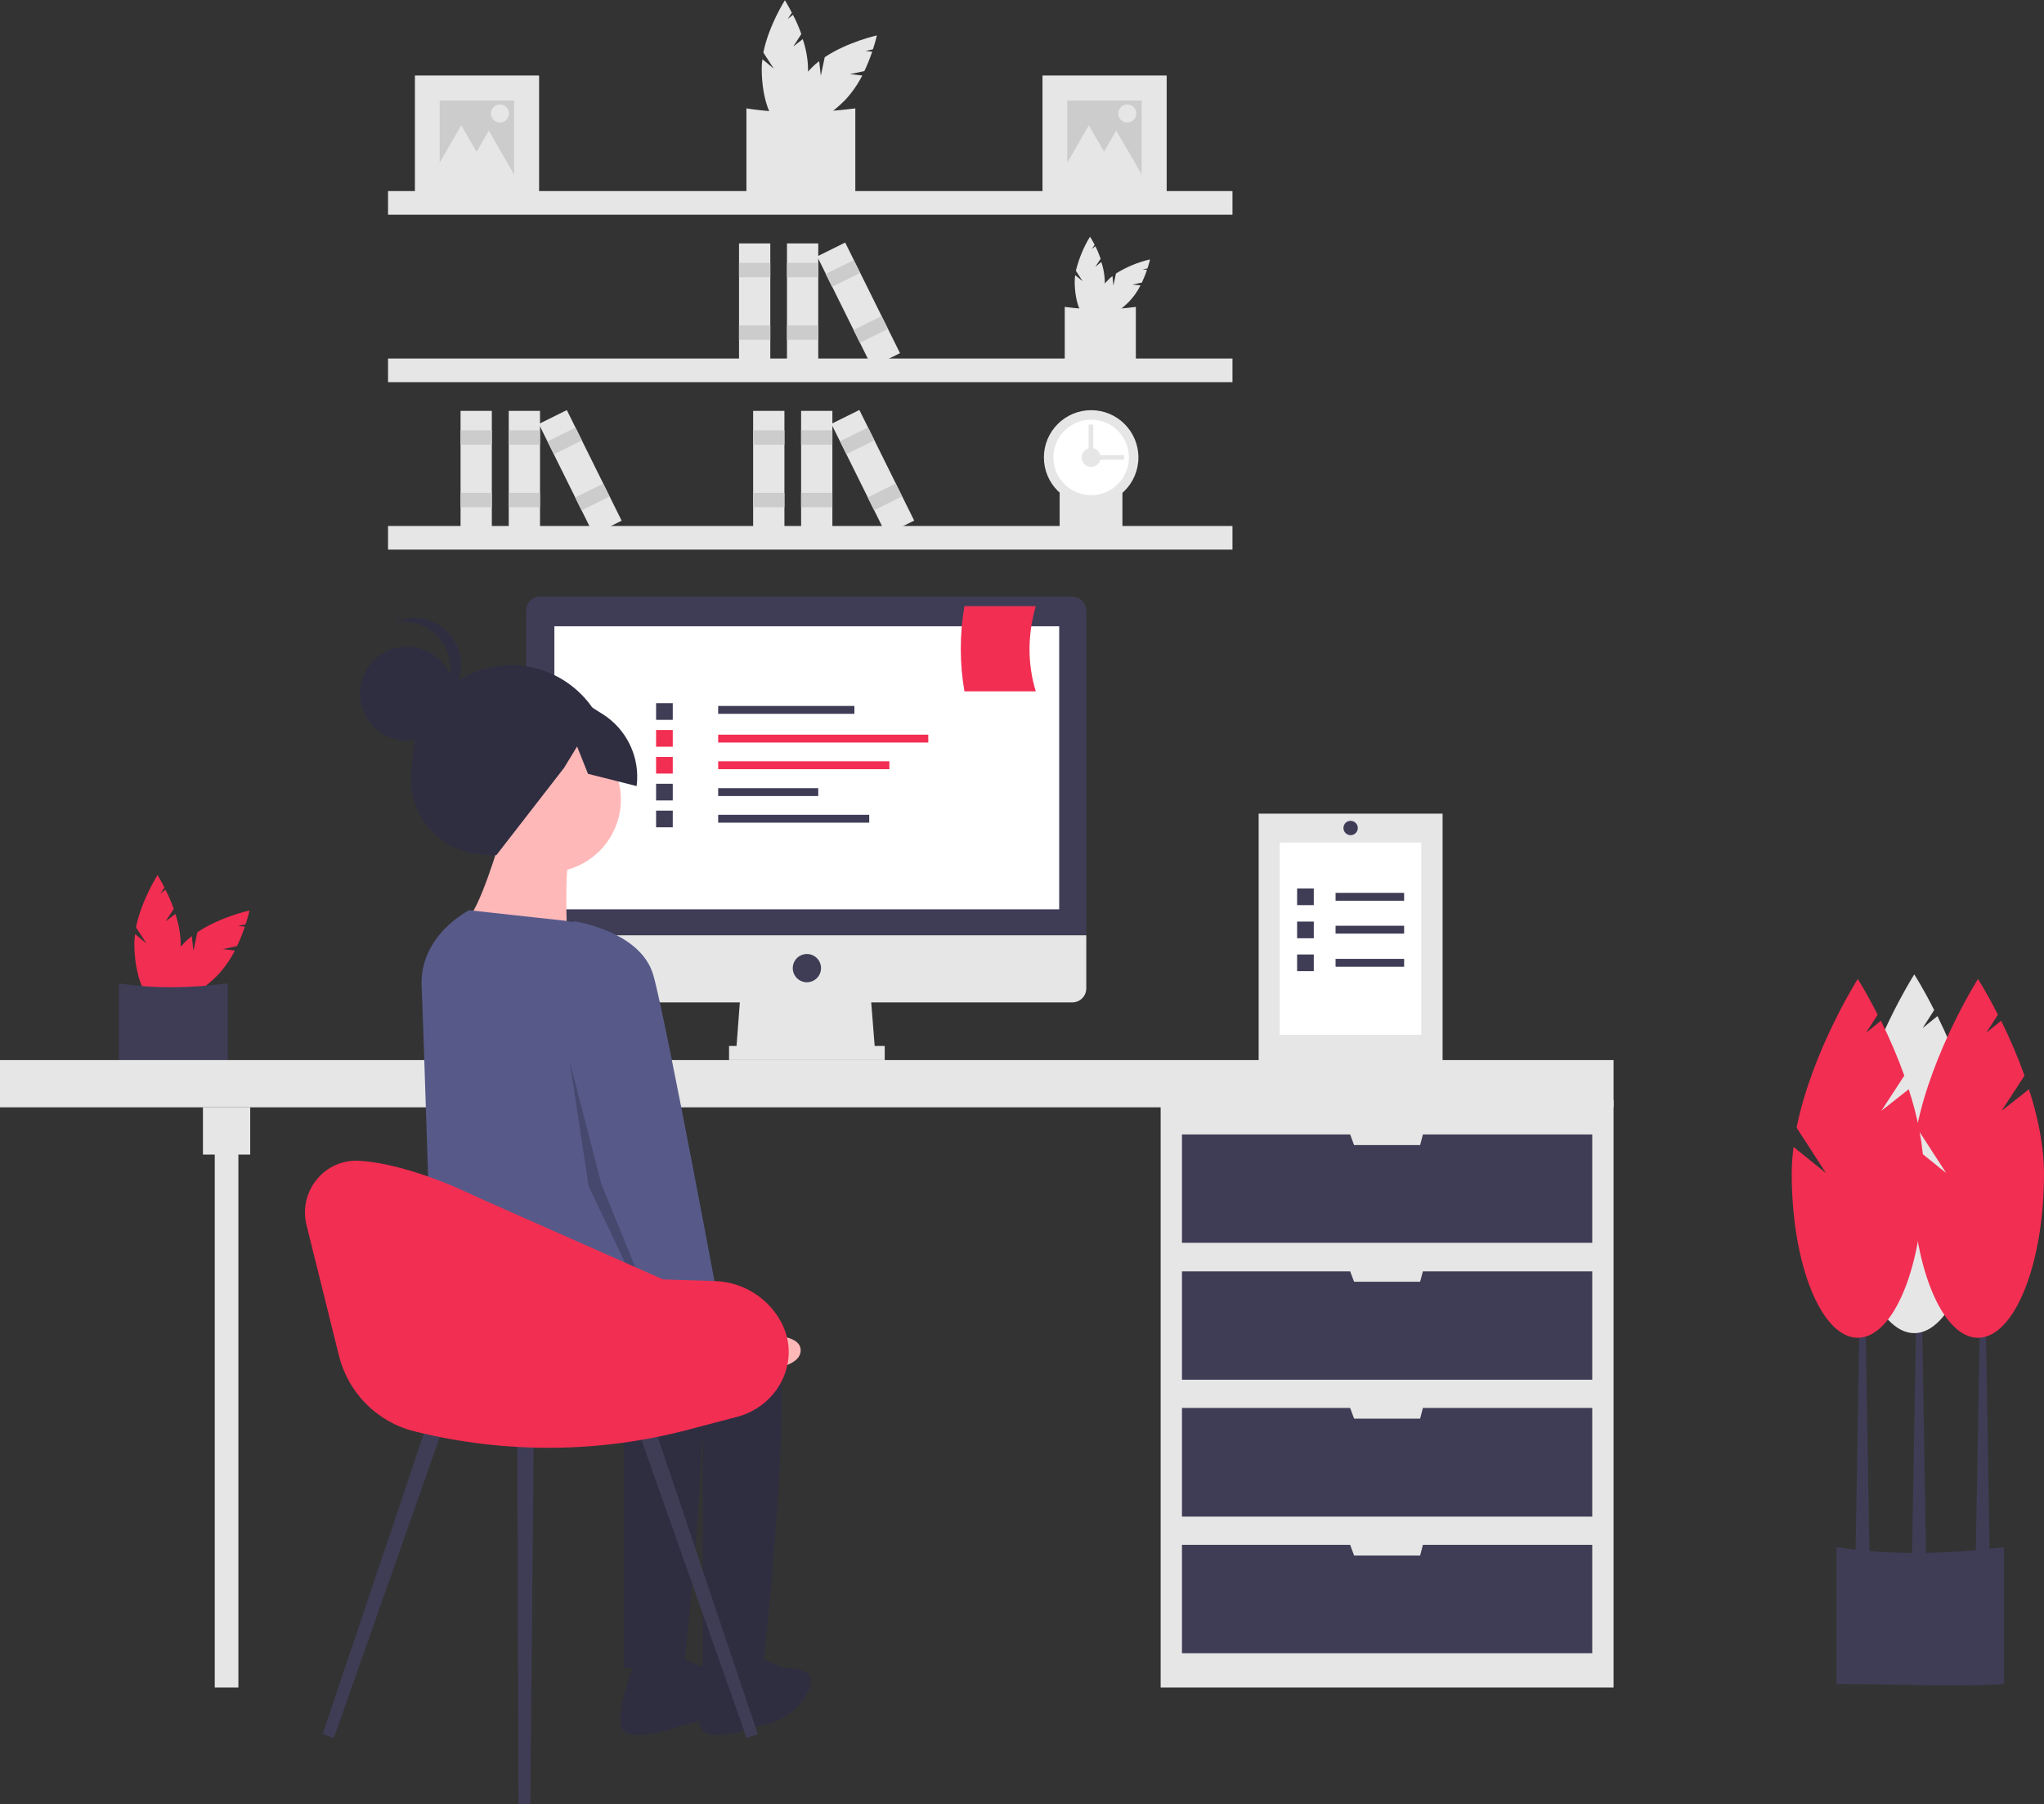 <?xml version="1.0" encoding="utf-8"?>
<!-- Generator: Adobe Illustrator 21.1.0, SVG Export Plug-In . SVG Version: 6.00 Build 0)  -->
<svg version="1.1" id="ea61258a-e793-48f7-8624-3c5ca462ffd9" xmlns="http://www.w3.org/2000/svg" xmlns:xlink="http://www.w3.org/1999/xlink" x="0px" y="0px" viewBox="0 0 882.3 779" style="enable-background:new 0 0 882.3 779;" xml:space="preserve">
    <rect x="0" y="0" width="882.3" height="779" fill="#333333" stroke="none"/>
    <style type="text/css">
	.st0{fill:#E6E6E6;}
	.st1{fill:#FFFFFF;}
	.st2{fill:#CCCCCC;}
	.st3{fill:#F22E52;}
	.st4{fill:#3F3D56;}
	.st5{fill:#2F2E41;}
	.st6{fill:#FFB8B8;}
	.st7{fill:#575A89;}
	.st8{opacity:0.2;enable-background:new    ;}
</style>
    <title>remotely</title>
    <path class="st0" d="M342.4,20.1l3.5-5.4c-1-2.8-2.2-5.6-3.6-8.3L340,8.2l1.8-2.7c-1.7-3.3-3-5.4-3-5.4s-7,11-9.3,22.6l4.5,6.9
	l-4.9-4c-0.2,1.4-0.3,2.7-0.3,4.1c0,13.7,4.5,24.9,10,24.9s10-11.1,10-24.9c-0.1-4.4-0.9-8.7-2.3-12.8L342.4,20.1z" />
    <path class="st0" d="M366.9,32l6.2-1.3c1.3-2.7,2.4-5.5,3.4-8.4l-2.9-0.3l3.2-0.7c1.2-3.6,1.7-6,1.7-6s-12.7,2.8-22.5,9.4l-1.7,8
	l-0.7-6.3c-1.1,0.8-2.1,1.7-3.1,2.7c-9.7,9.7-14.4,20.8-10.5,24.7s15-0.8,24.7-10.5c3-3.2,5.5-6.8,7.5-10.7L366.9,32z" />
    <path class="st0" d="M369.2,85.2c-14.5,0.9-30.3-0.1-47,0V46.8c14.8,2.3,30.6,2.1,47,0V85.2z" />
    <path class="st0" d="M472.8,115.2l2.3-3.5c-0.7-1.9-1.4-3.7-2.3-5.4l-1.5,1.2l1.2-1.8c-1.1-2.2-2-3.5-2-3.5
	c-2.8,4.6-4.8,9.5-6.1,14.7l2.9,4.5l-3.2-2.6c-0.1,0.9-0.2,1.8-0.2,2.7c0,9,2.9,16.2,6.5,16.2s6.5-7.3,6.5-16.2
	c-0.1-2.9-0.6-5.7-1.5-8.4L472.8,115.2z" />
    <path class="st0" d="M488.8,122.9l4.1-0.9c0.8-1.8,1.6-3.6,2.2-5.5l-1.9-0.2l2.1-0.4c0.8-2.3,1.1-3.9,1.1-3.9
	c-5.2,1.2-10.2,3.3-14.7,6.1l-1.1,5.2l-0.4-4.1c-0.7,0.5-1.4,1.1-2,1.8c-6.3,6.3-9.4,13.6-6.9,16.1s9.8-0.5,16.1-6.9
	c2-2.1,3.6-4.4,4.9-7L488.8,122.9z" />
    <path class="st0" d="M490.3,157.6c-9.4,0.6-19.7,0-30.7,0v-25.1c10.2,1.4,20.5,1.4,30.7,0V157.6z" />
    <path class="st0" d="M484.5,231.9c-8.3,0.5-17.4,0-27.1,0v-22.1c9,1.3,18.1,1.3,27.1,0V231.9z" />
    <rect x="167.5" y="82.5" class="st0" width="364.5" height="10.2" />
    <rect x="167.5" y="154.8" class="st0" width="364.5" height="10.2" />
    <rect x="167.5" y="227.1" class="st0" width="364.5" height="10.2" />
    <circle class="st0" cx="471" cy="197.5" r="20.4" />
    <circle class="st1" cx="471" cy="197.5" r="16.3" />
    <circle class="st0" cx="471" cy="197.5" r="4.1" />
    <rect x="468.9" y="196.5" class="st0" width="16.3" height="2" />
    <rect x="469.9" y="183.3" class="st0" width="2" height="16.3" />
    <rect x="339.7" y="105.1" class="st0" width="13.5" height="53.3" />
    <rect x="339.7" y="113.5" class="st2" width="13.5" height="6.2" />
    <rect x="339.7" y="140.5" class="st2" width="13.5" height="6.2" />
    <rect x="319" y="105.1" class="st0" width="13.5" height="53.3" />
    <rect x="319" y="113.5" class="st2" width="13.5" height="6.2" />
    <rect x="319" y="140.5" class="st2" width="13.5" height="6.2" />
    <rect x="363.9" y="105.1" transform="matrix(0.896 -0.444 0.444 0.896 -19.99 178.115)" class="st0" width="13.5" height="53.3" />
    <rect x="357.1" y="115.1" transform="matrix(0.896 -0.444 0.444 0.896 -14.661 173.72)" class="st2" width="13.5" height="6.2" />
    <rect x="369.1" y="139.3" transform="matrix(0.896 -0.444 0.444 0.896 -24.136 181.533)" class="st2" width="13.5" height="6.2" />
    <rect x="219.6" y="177.4" class="st0" width="13.5" height="53.3" />
    <rect x="219.6" y="185.8" class="st2" width="13.5" height="6.2" />
    <rect x="219.6" y="212.8" class="st2" width="13.5" height="6.2" />
    <rect x="198.8" y="177.4" class="st0" width="13.5" height="53.3" />
    <rect x="198.8" y="185.8" class="st2" width="13.5" height="6.2" />
    <rect x="198.8" y="212.8" class="st2" width="13.5" height="6.2" />
    <rect x="243.7" y="177.4" transform="matrix(0.896 -0.444 0.444 0.896 -64.543 132.308)" class="st0" width="13.5" height="53.3" />
    <rect x="237" y="187.4" transform="matrix(0.896 -0.444 0.444 0.896 -59.214 127.913)" class="st2" width="13.5" height="6.2" />
    <rect x="248.9" y="211.6" transform="matrix(0.896 -0.444 0.444 0.896 -68.689 135.726)" class="st2" width="13.5" height="6.2" />
    <rect x="345.8" y="177.4" class="st0" width="13.5" height="53.3" />
    <rect x="345.8" y="185.8" class="st2" width="13.5" height="6.2" />
    <rect x="345.8" y="212.8" class="st2" width="13.5" height="6.2" />
    <rect x="325.1" y="177.4" class="st0" width="13.5" height="53.3" />
    <rect x="325.1" y="185.8" class="st2" width="13.5" height="6.2" />
    <rect x="325.1" y="212.8" class="st2" width="13.5" height="6.2" />
    <rect x="370" y="177.4" transform="matrix(0.896 -0.444 0.444 0.896 -51.434 188.332)" class="st0" width="13.5" height="53.3" />
    <rect x="363.3" y="187.4" transform="matrix(0.896 -0.444 0.444 0.896 -46.105 183.937)" class="st2" width="13.5" height="6.2" />
    <rect x="375.2" y="211.6" transform="matrix(0.896 -0.444 0.444 0.896 -55.579 191.75)" class="st2" width="13.5" height="6.2" />
    <rect x="450" y="32.6" class="st0" width="53.6" height="53.6" />
    <rect x="460.7" y="43.4" class="st2" width="32.1" height="32.1" />
    <polygon class="st0" points="470,54.1 476.8,65.9 483.6,77.7 470,77.7 456.4,77.7 463.2,65.9 " />
    <polygon class="st0" points="481.8,56.4 488.7,68.2 495.5,80 481.8,80 468.2,80 475,68.2 " />
    <circle class="st0" cx="486.6" cy="49" r="3.9" />
    <rect x="179.1" y="32.6" class="st0" width="53.6" height="53.6" />
    <rect x="189.8" y="43.4" class="st2" width="32.1" height="32.1" />
    <polygon class="st0" points="199.1,54.1 205.9,65.9 212.8,77.7 199.1,77.7 185.5,77.7 192.3,65.9 " />
    <polygon class="st0" points="211,56.4 217.8,68.2 224.6,80 211,80 197.3,80 204.2,68.2 " />
    <circle class="st0" cx="215.8" cy="49" r="3.9" />
    <path class="st3" d="M71.5,397.8l3.5-5.4c-1-2.8-2.2-5.6-3.6-8.3l-2.2,1.8l1.8-2.7c-1.7-3.3-3-5.4-3-5.4s-7,11-9.3,22.6l4.5,6.9
	l-4.9-4c-0.2,1.4-0.3,2.7-0.3,4.1c0,13.7,4.5,24.9,10,24.9s10-11.1,10-24.9c-0.1-4.4-0.9-8.7-2.3-12.8L71.5,397.8z" />
    <path class="st3" d="M96.1,409.8l6.2-1.3c1.3-2.7,2.4-5.5,3.4-8.4l-2.9-0.3l3.2-0.7c1.2-3.6,1.7-6,1.7-6s-12.7,2.8-22.5,9.4l-1.7,8
	l-0.7-6.3c-1.1,0.8-2.1,1.7-3.1,2.7c-9.7,9.7-14.4,20.8-10.5,24.7s15-0.8,24.7-10.5c3-3.2,5.5-6.8,7.5-10.7L96.1,409.8z" />
    <path class="st4" d="M98.3,463c-14.5,0.9-30.3-0.1-47,0v-38.4c14.8,2.3,30.6,2.1,47,0V463z" />
    <rect x="501" y="475" class="st0" width="195.5" height="253.6" />
    <rect x="92.7" y="488.3" class="st0" width="10.2" height="240.3" />
    <rect y="457.7" class="st0" width="696.5" height="20.4" />
    <rect x="87.6" y="478.1" class="st0" width="20.4" height="20.4" />
    <polygon class="st4" points="614.2,489.8 613,494.4 584.5,494.4 582.8,489.8 510.2,489.8 510.2,536.6 687.3,536.6 687.3,489.8 " />
    <polygon class="st4" points="614.2,548.9 613,553.4 584.5,553.4 582.8,548.9 510.2,548.9 510.2,595.7 687.3,595.7 687.3,548.9 " />
    <polygon class="st4" points="614.2,607.9 613,612.5 584.5,612.5 582.8,607.9 510.2,607.9 510.2,654.8 687.3,654.8 687.3,607.9 " />
    <polygon class="st4" points="614.2,667 613,671.6 584.5,671.6 582.8,667 510.2,667 510.2,713.8 687.3,713.8 687.3,667 " />
    <polygon class="st0" points="377.8,454.7 317.7,454.7 319.7,428.2 375.7,428.2 " />
    <rect x="314.7" y="451.6" class="st0" width="67.2" height="6.1" />
    <path class="st4" d="M462.8,257.6H233.2c-3.4,0-6.1,2.7-6.1,6.1v0v140h241.8v-140C468.9,260.4,466.2,257.6,462.8,257.6L462.8,257.6z
	" />
    <path class="st0" d="M227.1,403.8v22.9c0,3.4,2.7,6.1,6.1,6.1h0h229.6c3.4,0,6.1-2.7,6.1-6.1v0v-22.9H227.1z" />
    <rect x="239.3" y="270.4" class="st1" width="217.9" height="122.2" />
    <circle class="st4" cx="348.3" cy="418" r="6.1" />
    <path class="st4" d="M865,727.1c-22.3,1.4-46.5-0.1-72.3,0V668c22.7,3.5,47,3.2,72.3,0V727.1z" />
    <polygon class="st4" points="831.4,673.3 825.3,673.3 827.4,553.9 829.4,553.9 " />
    <polygon class="st4" points="858.9,674.1 852.8,674.1 854.9,554.8 856.9,554.8 " />
    <polygon class="st4" points="807,674.1 800.9,674.1 802.9,554.8 805,554.8 " />
    <path class="st0" d="M836.5,477.6l9.9-15.2c-2.9-8.1-6.3-16-10.1-23.7l-6.4,5.2l5-7.8c-4.8-9.5-8.6-15.4-8.6-15.4
	s-19.8,31.2-26.4,64.2l12.7,19.6l-14-11.3c-0.5,3.8-0.8,7.7-0.8,11.6c0,39.1,12.8,70.8,28.5,70.8s28.5-31.7,28.5-70.8
	c0-12.1-2.7-24.8-6.5-36.5L836.5,477.6z" />
    <path class="st3" d="M864,479.6l9.9-15.2c-2.9-8.1-6.3-16-10.1-23.7l-6.4,5.2l5-7.8c-4.8-9.5-8.6-15.4-8.6-15.4
	s-19.8,31.2-26.4,64.2l12.7,19.6l-14-11.3c-0.5,3.8-0.8,7.7-0.8,11.6c0,39.1,12.8,70.8,28.5,70.8s28.5-31.7,28.5-70.8
	c0-12.1-2.7-24.8-6.5-36.5L864,479.6z" />
    <path class="st3" d="M812.1,479.6l9.9-15.2c-2.9-8.1-6.3-16-10.1-23.7l-6.4,5.2l5-7.8c-4.8-9.5-8.6-15.4-8.6-15.4
	s-19.8,31.2-26.4,64.2l12.7,19.6l-14-11.3c-0.5,3.8-0.8,7.7-0.8,11.6c0,39.1,12.8,70.8,28.5,70.8s28.5-31.7,28.5-70.8
	c0-12.1-2.7-24.8-6.5-36.5L812.1,479.6z" />
    <rect x="310" y="304.8" class="st4" width="58.8" height="3.4" />
    <rect x="310" y="317.2" class="st3" width="90.7" height="3.4" />
    <rect x="310" y="328.7" class="st3" width="73.9" height="3.4" />
    <rect x="310" y="340.3" class="st4" width="43.2" height="3.4" />
    <rect x="310" y="351.8" class="st4" width="65.2" height="3.4" />
    <rect x="283.2" y="303.6" class="st4" width="7.2" height="7.2" />
    <rect x="283.2" y="315.2" class="st3" width="7.2" height="7.2" />
    <rect x="283.2" y="326.8" class="st3" width="7.2" height="7.2" />
    <rect x="283.2" y="338.4" class="st4" width="7.2" height="7.2" />
    <rect x="283.2" y="350" class="st4" width="7.2" height="7.2" />
    <path class="st3" d="M447.1,298.5h-30.8c-2.1-12.2-2.1-24.6,0-36.8h30.8C443.6,273.7,443.4,286.5,447.1,298.5z" />
    <path class="st5" d="M222.8,372.1l-12.7-3.1c-18,0-32.7-14.6-32.7-32.6c0-2.2,0.2-4.4,0.6-6.5l0,0c0-23.6,19.1-42.7,42.6-42.7h0
	c23.6,0,42.7,19.1,42.7,42.6v0C270.6,354.8,248.1,378.3,222.8,372.1z" />
    <circle class="st6" cx="236.6" cy="345.2" r="31.4" />
    <path class="st6" d="M216.2,361.6c0,0-9.5,32.7-15,35.5s43.6,6.8,43.6,6.8s-1.4-31.4,1.4-34.1S216.2,361.6,216.2,361.6z" />
    <path class="st5" d="M265.3,563.4c0,0,61.4-5.5,69.5,15s-5.5,141.8-5.5,141.8h-25.9v-99.5c0,0-110.5-31.4-110.5-42.3
	S265.3,563.4,265.3,563.4z" />
    <path class="st5" d="M325.3,714.8l13.6,5.5c0,0,16.4-1.4,9.5,10.9c-4,7.2-11,12.2-19.1,13.6c0,0-25.9,9.5-27.3,0s6.8-28.6,6.8-28.6
	L325.3,714.8z" />
    <path class="st5" d="M231.2,563.4c0,0,61.4-5.5,69.5,15s-5.5,141.8-5.5,141.8h-25.9v-99.5c0,0-78.4-18.2-78.4-29.1
	c0-5.1-5.3-31.2,4.1-36.7C205.6,548.8,231.2,563.4,231.2,563.4z" />
    <path class="st5" d="M291.2,714.8l13.6,5.5c0,0,16.4-1.4,9.5,10.9c-4,7.2-11,12.2-19.1,13.6c0,0-25.9,9.5-27.3,0s6.8-28.6,6.8-28.6
	L291.2,714.8z" />
    <path class="st7" d="M202.5,393l41,4.5c13,1.4,23.6,11,26.3,23.8l15.9,75.4c0,0,5.5,75-5.5,79.1s-25.9-16.4-46.4-13.6
	s-47,8.9-47,8.9s-4.2-134.2-4.8-145.2C181,403.7,202.5,393,202.5,393z" />
    <path class="st6" d="M299.6,567.3l16.8,9.9c0,0,30.2-4.3,29.2,6.3s-33.9,8.6-33.9,8.6l-20.3-12.5L299.6,567.3z" />
    <circle class="st5" cx="175.7" cy="299.5" r="20.3" />
    <path class="st5" d="M194.4,288.6c0-11.2-9.1-20.2-20.3-20.2c-1.3,0-2.7,0.1-4,0.4c10.1-4.8,22.2-0.5,27,9.7
	c4.8,10.1,0.5,22.2-9.7,27c-1.5,0.7-3.1,1.2-4.7,1.5C189.9,303.6,194.4,296.4,194.4,288.6z" />
    <path class="st5" d="M211.8,300.1l27.3-5l21,13.2c10.5,6.6,16.3,18.8,14.7,31.1l-21-5.3l-4.7-11.8l-5.6,9.2l-29.3,37.8l-16.5-10.5
	l-14.7-23L211.8,300.1z" />
    <path class="st7" d="M234.3,404.6l13.6-6.8c0,0,28.6,4.1,34.1,23.2s30,151.4,30,151.4l-23.2,10.9l-32.7-80.5L234.3,404.6z" />
    <polygon class="st8" points="245.9,458.2 259.6,511.2 283.8,570.7 282.9,572.8 254.1,512.2 " />
    <polygon class="st4" points="144.1,750.4 139.3,748.7 185.9,610.2 192.6,612.6 " />
    <polygon class="st4" points="322.3,750.4 327.1,748.7 280.5,610.2 273.7,612.6 " />
    <polygon class="st4" points="223.8,779 228.9,779 230.4,617.1 223.3,617.1 " />
    <path class="st3" d="M132.3,528.9l14,56.4c4,16.1,16.5,28.7,32.6,32.7h0c38.9,9.7,79.7,9.5,118.5-0.8l20.9-5.5
	c12.1-3.2,21.2-13.6,22.1-26.1c0.3-4.4-0.5-8.9-2.3-12.9c-0.1-0.2-0.2-0.3-0.2-0.5c-5.5-11.4-16.9-18.8-29.6-19.1l-22.1-0.7
	l-80.4-35.6c0,0-27.7-14.1-50.4-15.6C140.3,500.1,128.7,514.2,132.3,528.9z" />
    <rect x="543.3" y="351.3" class="st0" width="79.4" height="107.9" />
    <rect x="552.4" y="363.8" class="st1" width="61.1" height="83" />
    <rect x="576.5" y="385.5" class="st4" width="29.6" height="3.4" />
    <rect x="559.9" y="383.6" class="st4" width="7.2" height="7.2" />
    <rect x="576.5" y="399.7" class="st4" width="29.6" height="3.4" />
    <rect x="559.9" y="397.9" class="st4" width="7.2" height="7.2" />
    <rect x="576.5" y="414" class="st4" width="29.6" height="3.4" />
    <rect x="559.9" y="412.1" class="st4" width="7.2" height="7.2" />
    <path class="st4" d="M583,354.4L583,354.4c1.7,0,3.1,1.4,3.1,3.1l0,0c0,1.7-1.4,3.1-3.1,3.1l0,0c-1.7,0-3.1-1.4-3.1-3.1l0,0
	C579.9,355.7,581.3,354.4,583,354.4z" />
</svg>
